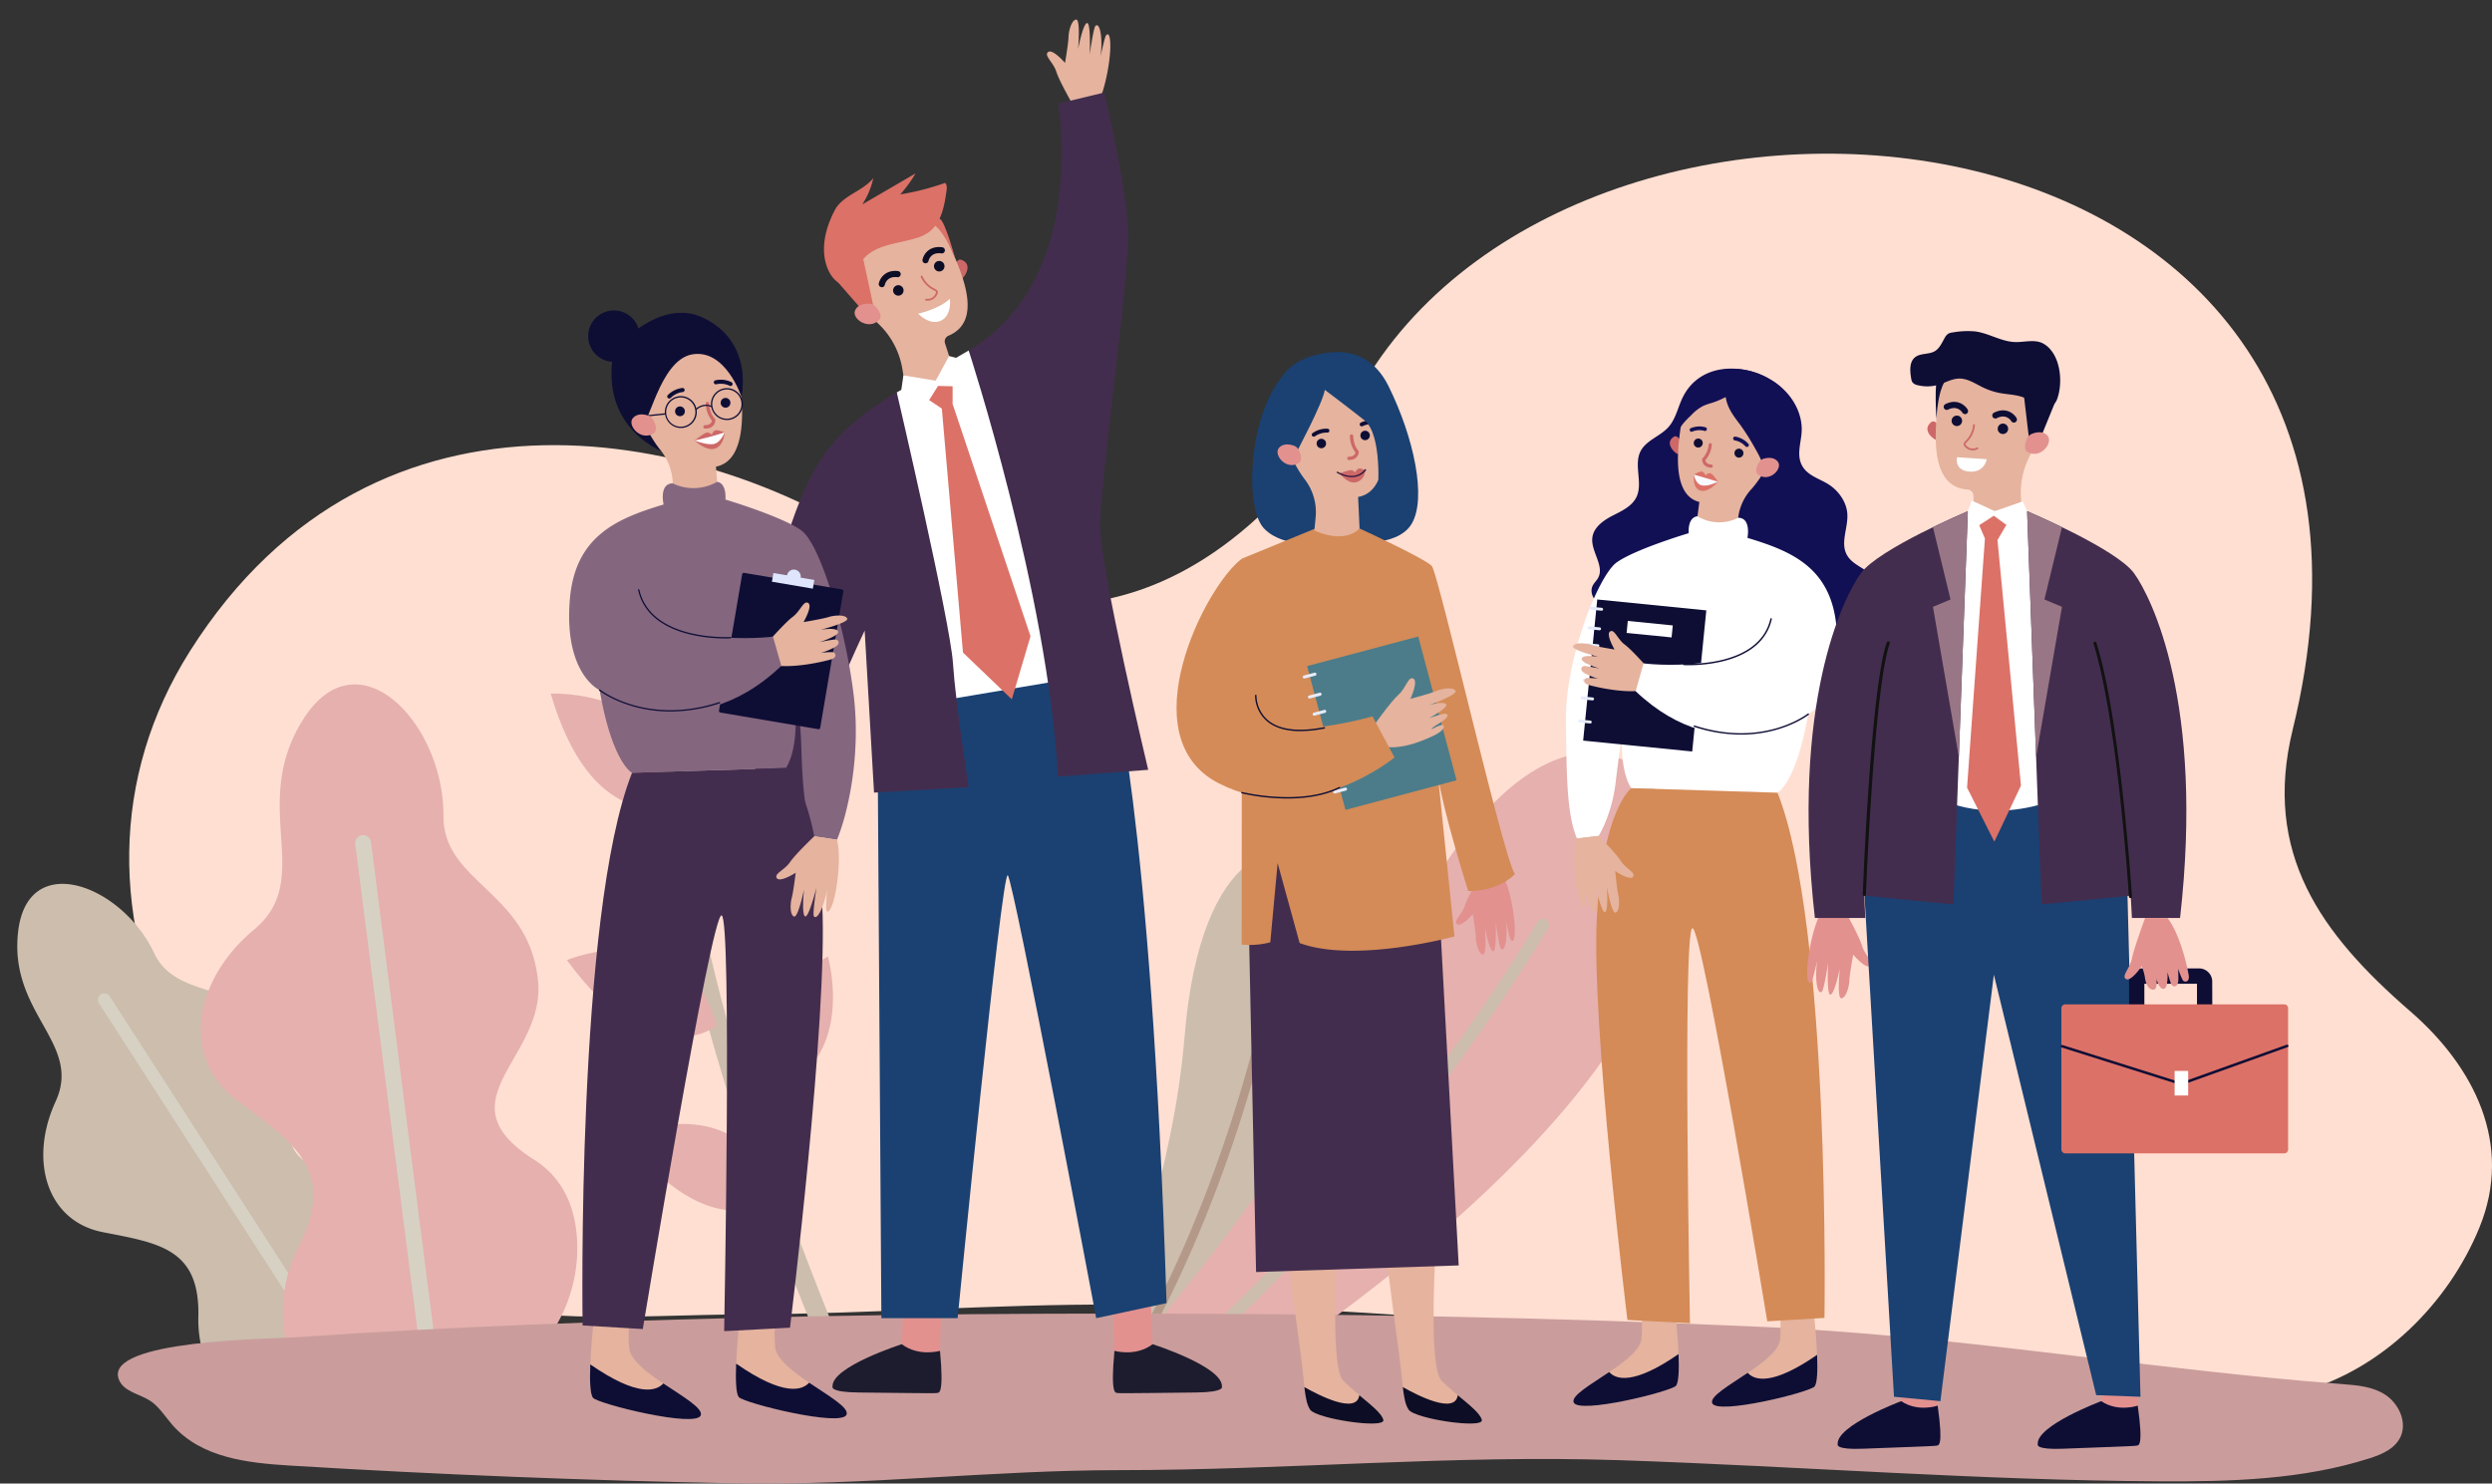 <svg xmlns="http://www.w3.org/2000/svg" viewBox="0 0 1109.09 660.37"><rect x="0" y="0" width="1109.09" height="660.37" fill="#333333" stroke="none"/><defs><style>.cls-1{fill:#ffdfd2;}.cls-2{fill:#ccbdad;}.cls-3{fill:#b49989;}.cls-4{fill:#e5b0ae;}.cls-5{fill:#d7d1c4;}.cls-6{fill:#ca9d9c;}.cls-7{fill:#e2918f;}.cls-8{fill:#e5b39e;}.cls-9{fill:#1d1c2e;}.cls-10{fill:#fff;}.cls-11{fill:#1a4172;}.cls-12{fill:#432d4e;}.cls-13{fill:#cd6868;}.cls-14{fill:#0d0d25;}.cls-15{fill:#dc7167;}.cls-16{fill:#d48b57;}.cls-17{fill:#4c7c89;}.cls-18{fill:#e7ecfb;}.cls-19{fill:#0e0e35;}.cls-20{fill:#24153b;}.cls-21{fill:#121054;}.cls-22{fill:#f9f9fb;}.cls-23{fill:#84667f;}.cls-24{fill:#dee5fc;}.cls-25{fill:#121212;}.cls-26{fill:#997686;}</style></defs><g id="圖層_5" data-name="圖層 5"><path class="cls-1" d="M182.2,573c-20.21-7.61-38.68-19.1-54.37-36.21-18.5-20.18-35.08-42.37-47.76-66.68C49.64,411.7,48.86,346.27,84.54,289.84c83.3-131.73,232.62-98.16,310.93-43.48C428.82,269.65,525.39,307,607.34,170,708.59.63,1091,37,1020.41,324.68c-13.53,55.2,12.52,91,52.28,125.46,28.46,24.64,45.94,59.13,30.85,96.16-13.8,33.86-43.32,63.19-78.84,73.05-28.37,7.87-58.49,4.19-87.72.62-144.58-17.66-293.44-39.26-439.26-39.26-55.24-.28-110.62,4.21-165.62,4.36C281.54,585.21,230.78,591.25,182.2,573Z"/><path class="cls-2" d="M520.52,606.78C553.84,563.83,636,446.72,590.38,389.21c-17.39-21.93-56.18-13.24-63.15,72-4.9,59.77-27.18,119.81-37.76,145.54Z"/><path class="cls-3" d="M504.83,606.78c21.59-36.67,36.59-75.49,45.93-104,12.59-38.43,18-67,18-67.29a1.88,1.88,0,0,0-3.7-.68c-.05.28-5.37,28.66-17.9,66.86-9.45,28.81-24.69,68.19-46.71,105.12Z"/><path class="cls-4" d="M740.83,360.36c-13.11-38.33-70.24-45.26-121,67.7-35,77.82-93,147.87-120.55,178.72h66C641,554.87,771.45,449.9,740.83,360.36Z"/><path class="cls-2" d="M688,409.32a2.73,2.73,0,0,0-3.72,1c-.21.37-21.21,36.5-56.79,82.56-25.3,32.75-62.17,75.81-106.45,113.91h8.29c42.54-37.37,78-78.85,102.52-110.66,35.78-46.33,56.93-82.72,57.14-83.09A2.72,2.72,0,0,0,688,409.32Z"/><path class="cls-2" d="M88.27,586.31a52.66,52.66,0,0,0,4.42,22.36H165.9c18.67-17,24.13-44.86,11.76-67.52-5.5-10.08-13.85-18-26.52-19.5-39.68-4.72-11.81-34.73-26.39-58.71C108,435.32,78.85,446,68.58,424.19,54.29,393.86,12.32,378,8.07,414.65s28.67,49.54,16.68,75.65-4,53.23,20.9,58.15S89.11,555.6,88.27,586.31Z"/><path class="cls-5" d="M155.4,608.67,48.92,443.6a2.87,2.87,0,1,0-4.82,3.1l104.48,162Z"/><path class="cls-4" d="M105.49,489.84c25.16,18.76,44.72,31.16,27.42,65-9.1,17.79-8.94,38.71-2,53.81H231.41a68,68,0,0,0,25.43-56.59c-.78-14.19-5.88-27.49-19.24-35.92-41.79-26.43,5.34-45.09,1.84-79.64-4-39.81-42.23-43.41-42.07-73.25.21-41.5-38.21-81.6-62.5-42.92s5.6,70.63-21.71,93.39S80.33,471.08,105.49,489.84Z"/><path class="cls-5" d="M187.91,608.67h7.15l-30-234.2a3.55,3.55,0,0,0-7,.89Z"/><path class="cls-2" d="M373,595.82c-64.34-157.4-84.22-268.76-57.46-323.12a4.38,4.38,0,1,0-7.85-3.87c-16.1,32.7-16.61,83.79-1.51,151.87,11,49.68,30.28,108.47,57.37,175.12Z"/><path class="cls-4" d="M297.82,358.89s-34.67,11.62-52.71-50.14C245.11,308.75,303.23,306,297.82,358.89Z"/><path class="cls-4" d="M305.47,391.21s-13.52-34,47.14-55.42C352.61,335.79,358.56,393.67,305.47,391.21Z"/><path class="cls-4" d="M303.2,296.83s-24.08-27.52,26-68C329.16,228.87,354.07,281.44,303.2,296.83Z"/><path class="cls-4" d="M318.86,456.71s-28.7,22.66-66.56-29.36C252.3,427.35,306.07,405.13,318.86,456.71Z"/><path class="cls-4" d="M331.64,488.46s-19.2-31.12,36.84-62.74C368.48,425.72,384.36,481.7,331.64,488.46Z"/><path class="cls-4" d="M344.82,533.66s-28.26,23.2-67.11-28.09C277.71,505.57,331.05,482.33,344.82,533.66Z"/><path class="cls-6" d="M1010.49,613.32q16,1.56,32.18,2.8c6.57.5,13.42,1.09,19,4.77s9.53,11.45,7,18c-2.24,5.75-8.32,8.41-13.88,10.19-30.1,9.64-62,10.46-93.38,10.3-80.1-.39-160-6.68-240.08-9.39-74.63-2.53-148.48,4.41-222.88,4.41-57.21,0-113.11,6.94-171,5.87q-99.23-1.85-198.32-7.9c-18.8-1.15-39.53-3.35-52.43-18.12-3.24-3.72-5.92-8.19-10-10.81-4.85-3.12-11.84-3.93-13.88-9.6-6.32-17.51,68.23-17.82,78.37-18.54,34.81-2.45,69.66-4.22,104.51-5.64,87.53-3.59,175.15-4.95,262.74-4.95,95.9,0,191.83,1.58,287.65,6C861.9,594.25,935.3,606,1010.49,613.32Z"/><path class="cls-7" d="M353.56,360.81s5,10.68,5.93,14.94,5,7.68,2.88,9-7.05-5.46-7.05-5.46-2.23,8.59-2.52,11.34-2,7.52-4.06,7.46S349,385,349,385s-3,10.83-4.89,11.18-.07-14-.07-14-2.64,11.71-3.65,12.45-2-.53-2.07-4.9a42.28,42.28,0,0,1,1-8.86s-2.47,8.09-3.11,9-2.14,1.6-1.56-4.89,4.13-20.31,8.71-26.5Z"/><path class="cls-8" d="M477.3,46.29s-5.87-10.22-7.18-14.39-5.66-7.22-3.64-8.75S474,28,474,28s1.5-8.75,1.55-11.5,1.39-7.67,3.41-7.79.86,13.11.86,13.11,2.08-11,3.92-11.55S485,24.19,485,24.19s1.64-11.89,2.58-12.71,2,.35,2.47,4.7a40.93,40.93,0,0,1-.23,8.91s1.78-8.27,2.34-9.18,2-1.78,2,4.74-2.4,20.59-6.43,27.14Z"/><path class="cls-7" d="M402.32,573s-.86,25.45-1.08,25.81,1.69,3.63,1.69,3.63l7.95,1.83,7.48-3s.5-23.67,1.44-27.36S402.32,573,402.32,573Z"/><path class="cls-9" d="M418.36,601.29s-9.4,2.79-17-2.94c0,0-31.35,10-30.83,18.87,0,0-1.44,2.55,11.93,2.63s34.12.49,34.69.21S420.23,621.31,418.36,601.29Z"/><path class="cls-7" d="M512,573s.86,25.45,1.07,25.81-1.68,3.63-1.68,3.63l-8,1.83-7.49-3s-.49-23.67-1.44-27.36S512,573,512,573Z"/><path class="cls-9" d="M496,601.29s9.41,2.79,17-2.94c0,0,31.34,10,30.83,18.87,0,0,1.43,2.55-11.93,2.63s-34.13.49-34.7.21S494.11,621.31,496,601.29Z"/><polygon class="cls-10" points="431.11 156.01 399.12 174.69 394.73 196.61 419.5 318 473.52 309.74 452.76 186.56 431.11 156.01"/><path class="cls-11" d="M494.46,299.13s17.73,59.49,24.73,280.92l-31.31,6.71S451.2,392.05,448.52,389.62,426.2,586.76,426.2,586.76H392.27l-1.79-270.1Z"/><path class="cls-12" d="M431.11,156s35.27,108,39.73,189.67l40.18-3s-21.43-90-21.43-108.46,12.5-107.44,12.5-128.42-10.71-64.59-10.71-64.59l-20.32,4.91S484.53,124.83,431.11,156Z"/><path class="cls-12" d="M399.12,174.69s23.81,102.13,25,120.42,7,55.28,7,55.28L389,352.82l-4.17-72.14s-13.1,27.5-16.07,39.33-8.34,44.57-8.34,44.57h-23.8s-3.58-73.22,8.92-111.31S362.66,196.2,399.12,174.69Z"/><path class="cls-13" d="M424.93,118.54s.91-3.58,2.84-2.92c4.93,1.65,2.41,6.88.13,8.64Z"/><path class="cls-8" d="M422.05,107.53h0c-.1-.31-.19-.61-.3-.92a25.07,25.07,0,1,0-41.92,25.46c4.12,4.77,7.71,8.84,11.13,12.06a35.8,35.8,0,0,1,10.64,20.09l1,6c17.25,2.67,21.37-6.85,21.37-6.85l-3.38-10.54a2.77,2.77,0,0,1,1.58-3.41h0C439.83,142,424.89,115.66,422.05,107.53Z"/><path class="cls-14" d="M402,128.48a2.33,2.33,0,1,0-1.43,3A2.33,2.33,0,0,0,402,128.48Z"/><path class="cls-14" d="M420.22,117.71a2.34,2.34,0,1,0-1.44,3A2.34,2.34,0,0,0,420.22,117.71Z"/><path class="cls-14" d="M392.91,127.8a1.5,1.5,0,0,1-.73,0,1.36,1.36,0,0,1-1.06-1.61c.46-2.23,2.86-6.25,8.66-5.51a1.37,1.37,0,0,1-.35,2.71c-4.76-.61-5.6,3.19-5.63,3.35A1.38,1.38,0,0,1,392.91,127.8Z"/><path class="cls-14" d="M412.36,117.13a1.34,1.34,0,0,1-.72.05,1.36,1.36,0,0,1-1.06-1.61c.46-2.23,2.86-6.25,8.65-5.51a1.37,1.37,0,1,1-.34,2.71c-4.76-.61-5.6,3.19-5.64,3.35A1.35,1.35,0,0,1,412.36,117.13Z"/><polygon class="cls-15" points="372.84 125.53 384.86 139.3 388.86 136.94 384.22 115.38 372.84 125.53"/><path class="cls-7" d="M389.35,136.19a3.71,3.71,0,0,0-2.43-1c-1.86-.09-5,.2-6.29,2.87-1.89,3.92,6.65,9.59,11.1,3.74C391.73,141.78,392.8,139.55,389.35,136.19Z"/><path class="cls-13" d="M416.11,132.5a4.66,4.66,0,0,1-4.06,1.28.39.39,0,0,1-.3-.48.4.4,0,0,1,.48-.31,3.78,3.78,0,0,0,4.07-2.11,1.44,1.44,0,0,0,.27-.93c-.08-.27-.52-.5-1.12-.82a12,12,0,0,1-5.64-5.85.42.42,0,0,1,.19-.55.4.4,0,0,1,.54.18,11.15,11.15,0,0,0,5.29,5.51c.75.39,1.34.7,1.52,1.29a2.1,2.1,0,0,1-.33,1.56A5.53,5.53,0,0,1,416.11,132.5Z"/><path class="cls-10" d="M408.63,139.62s9.37-2,14.14-6.67c0,0,1,7.4-4,9.78S408.63,139.62,408.63,139.62Z"/><path class="cls-15" d="M415,99.67s4.24,1.2,10.09,15.27c0,0-4.44-16.42-6.83-17.56S415,99.67,415,99.67Z"/><path class="cls-15" d="M371.54,93.54c3.48-6.62,12.5-8.38,17.13-14.26A34.59,34.59,0,0,1,383.76,91l23.73-13.82a59,59,0,0,1-6.82,9.35,112.57,112.57,0,0,0,19.95-5.12c.91.85.81,2.31.63,3.55-.94,6.79-2.32,14.34-7.87,18.39a19.3,19.3,0,0,1-5.76,2.68c-8.05,2.49-17.57,2.74-23.17,9.05-2.59,2.92-4.62,11.3-9.35,11.34C370.9,126.51,360.75,114.1,371.54,93.54Z"/><polygon class="cls-15" points="423.97 170.97 423.97 179.83 419.35 181.99 412.66 177.52 416.82 170.97 423.97 170.97"/><polygon class="cls-10" points="401.14 173.51 402.07 167.09 416.43 169.45 422.4 158.48 425.5 159.29 427.09 172.02 417.49 171.79 412.66 179.46 401.14 173.51"/><polygon class="cls-15" points="423.97 179.83 458.64 283.21 450.31 311.3 428.58 290.47 419.06 180.5 423.97 179.83"/><path class="cls-7" d="M658.63,389.94s-5.5,9.47-6.73,13.34-5.28,6.69-3.41,8.12,7-4.48,7-4.48,1.36,8.14,1.4,10.7,1.27,7.13,3.14,7.25.84-12.18.84-12.18,1.89,10.27,3.6,10.75,1.23-12.94,1.23-12.94,1.48,11.05,2.35,11.82,1.89-.32,2.31-4.36a38.36,38.36,0,0,0-.18-8.28s1.63,7.69,2.14,8.54,1.85,1.66,1.85-4.4-2.14-19.13-5.86-25.24Z"/><path class="cls-8" d="M596,543s-5,64.71,1.84,71.59,17,13.31,17.9,17.44-29.83-.46-32.59-4.59-2.29-11-5-30.29S571.17,543,571.17,543Z"/><path class="cls-14" d="M615.69,632.05c-.63-2.81-5.5-6.68-10.72-11-1.15,8.84-18.5-.22-24.46-3.62.6,5,1.16,7.92,2.59,10.07C585.86,631.59,616.61,636.18,615.69,632.05Z"/><path class="cls-8" d="M639.78,543s-5,64.71,1.83,71.59,17,13.31,17.9,17.44-29.83-.46-32.58-4.59-2.3-11-5-30.29S615,543,615,543Z"/><path class="cls-14" d="M659.51,632.05c-.63-2.81-5.5-6.68-10.72-11-1.15,8.84-18.5-.22-24.46-3.62.6,5,1.16,7.92,2.6,10.07C629.68,631.59,660.43,636.18,659.51,632.05Z"/><path class="cls-11" d="M583.81,158.88s22.81-10,34.17,13,17,49.81,10.35,61.19-28.82,8-28.82,8-26.62,5.42-37.1-6S556.86,165.19,583.81,158.88Z"/><polygon class="cls-12" points="640.64 405.08 649.21 563.28 559.03 566.22 555.66 405.08 563.5 374.72 609.05 365.41 640.64 405.08"/><path class="cls-16" d="M552.72,248.68,585,235.42l20-.22s29.29,13.48,32.23,16.74,32.14,130.88,37,137.09c0,0-6.39,7.61-20.76,7.61,0,0-9.75-30.41-13.34-50l7.18,70.2s-44.08,12.08-68.89,2.94l-9.8-35.59-3.26,35.26a36.32,36.32,0,0,1-12.74,1Z"/><rect class="cls-17" x="589.4" y="288.85" width="51.18" height="66.24" transform="translate(-62.18 169.26) rotate(-14.93)"/><path class="cls-18" d="M585.39,300.76,580.66,302a.67.67,0,0,1-.83-.48.67.67,0,0,1,.48-.83l4.73-1.26a.67.67,0,0,1,.83.48A.68.68,0,0,1,585.39,300.76Z"/><path class="cls-18" d="M587.76,309.64,583,310.9a.68.68,0,1,1-.36-1.31l4.74-1.26a.68.68,0,0,1,.35,1.31Z"/><path class="cls-18" d="M589.8,317.29l-4.74,1.26a.68.68,0,0,1-.83-.48.69.69,0,0,1,.48-.83l4.74-1.26a.68.68,0,0,1,.35,1.31Z"/><path class="cls-18" d="M591.94,325.34l-4.73,1.26a.67.67,0,0,1-.83-.48.68.68,0,0,1,.48-.84l4.73-1.26a.68.68,0,0,1,.35,1.32Z"/><path class="cls-18" d="M594.09,333.38l-4.74,1.26a.67.67,0,0,1-.83-.48.68.68,0,0,1,.48-.83l4.74-1.26a.68.68,0,0,1,.35,1.31Z"/><path class="cls-18" d="M596.23,341.43l-4.73,1.26a.67.67,0,0,1-.83-.48.66.66,0,0,1,.48-.83l4.73-1.27a.68.68,0,0,1,.35,1.32Z"/><path class="cls-18" d="M599,351.92l-4.74,1.26a.68.68,0,1,1-.35-1.31l4.74-1.27a.68.68,0,0,1,.35,1.32Z"/><path class="cls-8" d="M612.12,322s7-9.82,10.33-12.8,4.32-8.34,6.59-7.11-1.32,9-1.32,9,8.78-2.33,11.37-3.46,7.73-2,8.7-.13S636,313.87,636,313.87s6.36-1.92,7.62-.42-7.63,6.25-7.63,6.25,6.56-2.46,7.72-1.93.54,2-3.33,4.3-3.18,2.5-3.18,2.5,3.68-2,4.77-1.86,1.47,2.33-4.6,5.08-13.54,5.64-21.35,4.67Z"/><path class="cls-16" d="M552.72,248.68c-16.33,12.08-50.28,79.34-10.45,99.91s78.37-11.42,78.37-11.42l-9.8-18.29s-42.77,12.41-49.3-1-.33-26.45-.33-26.45-7.51-39.18-8.49-42.77Z"/><path class="cls-13" d="M615.41,196.49s1.81-3,3.41-1.91c4.08,2.88,0,7.14-2.57,8.13Z"/><path class="cls-8" d="M589,158.86A24.17,24.17,0,0,0,567.6,182.6a23.92,23.92,0,0,0,2.56,11c3.71,8.22,6.76,14.85,10.4,19.6a24,24,0,0,1,5,16.83l-.59,6.1c14.32,6.35,20.12-.93,20.12-.93l-.65-14h0c15.06-2.51,11.75-30.35,11.37-38.61h0c0-.31,0-.63,0-.94A24.06,24.06,0,0,0,589,158.86Z"/><path class="cls-19" d="M609.66,193.93a2.1,2.1,0,1,0-2.21,2A2.11,2.11,0,0,0,609.66,193.93Z"/><path class="cls-19" d="M590.18,197.53a2.1,2.1,0,0,0-4.2-.21,2.1,2.1,0,1,0,4.2.21Z"/><path class="cls-13" d="M607.56,209.33s-1.91-1.13-2.95-.72a3.14,3.14,0,0,0-1.49,1.75,2.44,2.44,0,0,0-2.07-1.11,30.2,30.2,0,0,0-4.85,1.48s3.94,5.19,7.72,3.83a5.28,5.28,0,0,0,3.6-5Z"/><path class="cls-20" d="M604.15,212c-4.36,1.39-9-1.45-9.09-1.49a.29.29,0,0,1-.09-.41.28.28,0,0,1,.4-.09c.31.19,7.59,4.62,12.11-1.08a.29.29,0,0,1,.41,0,.3.3,0,0,1,.05.42A7.9,7.9,0,0,1,604.15,212Z"/><path class="cls-19" d="M584.67,194.38a.84.84,0,0,1-.66-.32.86.86,0,0,1,.12-1.23,10.48,10.48,0,0,1,6.7-2,.88.88,0,0,1,.83.92.89.89,0,0,1-.91.83,8.88,8.88,0,0,0-5.52,1.64A.84.84,0,0,1,584.67,194.38Z"/><path class="cls-19" d="M605.87,189.76a.85.85,0,0,1-.6-.43.87.87,0,0,1,.34-1.19,10.37,10.37,0,0,1,7-.81.88.88,0,0,1-.4,1.71,8.62,8.62,0,0,0-5.71.63A.88.88,0,0,1,605.87,189.76Z"/><path class="cls-13" d="M601.54,204.63a3.74,3.74,0,0,0,3.23-3.47.74.74,0,0,0-.19-.51c-2.35-2.61-2.31-6.6-2.31-6.64a.74.74,0,0,0-1.47,0,12.41,12.41,0,0,0,2.46,7.4c-.11.58-.65,1.91-3,1.9a.74.74,0,0,0,0,1.47A6.46,6.46,0,0,0,601.54,204.63Z"/><path class="cls-11" d="M589.62,173.53s9.44,7.07,17.61,13.53,6,32.16,6,32.16l8.77-22s-3.09-44.53-33.35-39.77-22.08,36.67-17.13,43,5.18,1.49,5.18,1.49S588.77,179.39,589.62,173.53Z"/><path class="cls-7" d="M577.81,200a3.57,3.57,0,0,0-1.95-1.61c-1.69-.59-4.65-1.19-6.58.92-2.81,3.09,3.49,10.65,9.19,6.48C578.47,205.79,580.07,204,577.81,200Z"/><path class="cls-19" d="M578.72,325.46c-6.44,0-11.46-1.52-15-4.56a15.32,15.32,0,0,1-5.14-11.33.3.3,0,0,1,.33-.31.32.32,0,0,1,.3.33,14.75,14.75,0,0,0,4.93,10.84c5.12,4.41,13.59,5.5,25.17,3.26a.32.32,0,1,1,.12.62A57.06,57.06,0,0,1,578.72,325.46Z"/><path class="cls-19" d="M573,355.45a93.43,93.43,0,0,1-20.34-2.29.32.32,0,0,1-.23-.39.32.32,0,0,1,.39-.23c.25.07,25.65,6.34,43.2-2.24a.31.31,0,0,1,.42.14.33.33,0,0,1-.14.43C589.06,354.4,580.55,355.45,573,355.45Z"/><path class="cls-21" d="M708.72,239.09c-.94,6.23,5.59,12.75,2.48,18.25-.69,1.22-1.79,2.17-2.39,3.44-1.33,2.78.28,6.31,2.93,7.89s6,1.56,9,.9,5.86-1.91,8.84-2.67c6.7-1.7,13.74-.87,20.64-1s14.15-1.19,20.95.53c7.83,2,14.23,7.44,21.15,11.62a71.41,71.41,0,0,0,22.92,8.9c4.22.85,8.66,1.3,12.76,0,8.19-2.55,12.84-11.75,11.22-20a20.82,20.82,0,0,0-7.35-11.87c-3.26-2.69-7.78-4.21-9.91-8.1-3-5.45.66-12.14.21-18.33-.37-5.22-3.83-10.07-8.11-12.89-4-2.63-9.33-3.86-11.89-8.26-2.78-4.78-.58-10.3-.31-15.38.37-7.28-3.22-14.42-8.61-19.31a32.52,32.52,0,0,0-5.34-3.9c-12.75-7.47-31.16-7.23-38.77,7.52-2.33,4.52-3.19,9.88-6.58,13.68-3.67,4.12-9.89,5.83-12.41,10.75-3.16,6.18,1.18,14.21-1.86,20.45-2,4.08-6.5,6.14-10.54,8.2S709.4,234.6,708.72,239.09Z"/><path class="cls-8" d="M744.83,576.77s4.34,35.68,1.13,40.08c-1.83,2.51-43.68,12.95-45.65,7.42s29.31-17.7,30.28-28.5A67.16,67.16,0,0,0,729,575.24Z"/><path class="cls-19" d="M747.06,602.74c-20.23,14-28,11.25-30.88,8-8.3,5.59-16.91,10.5-15.84,13.48,2,5.53,43.81-4.91,45.64-7.42C747.16,615.24,747.32,609.44,747.06,602.74Z"/><path class="cls-8" d="M806.49,577.11s4.35,35.69,1.13,40.09c-1.83,2.51-43.67,12.94-45.64,7.42s29.3-17.71,30.28-28.51a67.31,67.31,0,0,0-1.57-20.52Z"/><path class="cls-19" d="M808.72,603.08c-20.23,14-28,11.26-30.87,8-8.31,5.59-16.91,10.5-15.85,13.48,2,5.53,43.81-4.9,45.64-7.42C808.82,615.59,809,609.79,808.72,603.08Z"/><path class="cls-13" d="M748.11,196.45s-1.48-3-3.08-2.07c-4.08,2.4-.56,6.74,1.8,7.88Z"/><path class="cls-8" d="M775.8,165.78a22.82,22.82,0,0,1,15,34.28c-4.14,7.48-7.55,13.49-11.35,17.7a22.66,22.66,0,0,0-6,15.5l.08,5.81c-14,4.88-18.93-2.45-18.93-2.45l1.7-13.17h0c-14-3.54-8.71-29.57-7.71-37.34h0l.09-.88A22.84,22.84,0,0,1,775.8,165.78Z"/><path class="cls-21" d="M774.44,189a98.74,98.74,0,0,1,6.4,10.09c2.11,3.65,4.29,7.52,4.32,11.74,4-2.32,6.92-6.17,9.44-10.08a21.5,21.5,0,0,0,2.88-5.77c.81-2.94.47-6.06.12-9.1-.45-3.91-1-8-3.17-11.26a18.83,18.83,0,0,0-5.77-5.21,32.11,32.11,0,0,0-17.24-5.25A23.11,23.11,0,0,0,755,171c-5.41,5.68-7,13.89-8.34,21.62,1.2-3.13,3.68-5.55,6.09-7.87a19.69,19.69,0,0,1,5.15-4c3.37-1.55,4.19-1,10.13-4C768.82,181.7,771.43,185,774.44,189Z"/><path class="cls-7" d="M783.1,205.51a3.37,3.37,0,0,1,2-1.37c1.65-.43,4.49-.76,6.14,1.38,2.42,3.14-4.13,9.79-9.18,5.41C782,210.93,780.66,209.14,783.1,205.51Z"/><path class="cls-19" d="M753.82,197.15a2,2,0,0,1,4,.13,2,2,0,1,1-4-.13Z"/><path class="cls-19" d="M771.94,201.66a2,2,0,1,1,1.92,2.05A2,2,0,0,1,771.94,201.66Z"/><path class="cls-21" d="M777.34,198.94a.9.9,0,0,0,.69-.16.84.84,0,0,0,.14-1.17,10,10,0,0,0-5.79-3.25.83.83,0,0,0-1,.68.85.85,0,0,0,.68,1,8.28,8.28,0,0,1,4.77,2.65A.8.8,0,0,0,777.34,198.94Z"/><path class="cls-21" d="M759.12,191.79a.83.83,0,0,0,0-1.56,9.88,9.88,0,0,0-6.63.37.83.83,0,0,0,.64,1.53,8.22,8.22,0,0,1,5.44-.33A.92.92,0,0,0,759.12,191.79Z"/><path class="cls-13" d="M760.33,208a3.54,3.54,0,0,1-2.77-3.53.69.69,0,0,1,.22-.47,10.31,10.31,0,0,0,2.69-6.09.69.69,0,0,1,.74-.65.69.69,0,0,1,.65.73,11.68,11.68,0,0,1-2.9,6.8c.07.56.47,1.85,2.7,2a.7.7,0,0,1,.64.75.69.69,0,0,1-.75.64A6.07,6.07,0,0,1,760.33,208Z"/><path class="cls-15" d="M753.9,211.24s2.79-1.68,3.77-1.28a3,3,0,0,1,1.41,1.7,2.31,2.31,0,0,1,2-1c1.24.12,3.53,3.78,3.53,3.78s-4.16,5-7.84,3.92-2.85-6.81-2.85-6.81Z"/><path class="cls-22" d="M753.9,211.24l10.7,3.17s-4.3,2.33-7.22,1.64S753.9,211.24,753.9,211.24Z"/><path class="cls-10" d="M777.72,239.42s1.8-8.86-4.1-8.95a18.74,18.74,0,0,1-18.12-.64s-4.3-.09-3.93,7.51c0,0-24.1,7.19-32.15,13.09s-22.88,42.79-22.5,70.75c.33,23.5.27,40.85,4.91,52.05l9.67-1.14s5.92-9.36,7.6-24.09c.93-8.11,3.09-23.82,3.09-23.82s-2,17.51,3.79,26.67l65.11,2s8.32-4.1,13.67-35c0,0,15.14-6.69,12.63-38.14C815.22,252.67,797.36,245.34,777.72,239.42Z"/><path class="cls-16" d="M726,350.85s-12.84,9.6-15.32,57.7,13.62,179,13.62,179l27.84,1.46s-3.33-175.31,1.09-175.84,33.31,175,33.31,175L812,586.64s2.78-174-20.88-233.77Z"/><rect class="cls-19" x="707.61" y="269.13" width="48.78" height="63.13" transform="translate(33.49 -71.23) rotate(5.7)"/><path class="cls-18" d="M712.71,271.84l-4.64-.46a.65.65,0,0,1,.13-1.29l4.64.46a.65.65,0,1,1-.13,1.29Z"/><path class="cls-18" d="M711.84,280.56l-4.64-.47a.64.64,0,0,1-.58-.71.65.65,0,0,1,.71-.58l4.64.47a.64.64,0,0,1,.58.71A.65.65,0,0,1,711.84,280.56Z"/><path class="cls-18" d="M711.09,288.07l-4.64-.47a.64.64,0,0,1-.58-.71.65.65,0,0,1,.71-.58l4.64.47a.64.64,0,0,1,.58.71A.65.65,0,0,1,711.09,288.07Z"/><path class="cls-18" d="M710.3,296l-4.64-.46a.65.65,0,0,1,.13-1.29l4.64.46a.65.65,0,0,1,.58.71A.64.64,0,0,1,710.3,296Z"/><path class="cls-18" d="M709.52,303.86l-4.65-.46a.65.65,0,0,1,.13-1.29l4.64.46a.64.64,0,0,1,.58.71A.63.63,0,0,1,709.52,303.86Z"/><path class="cls-18" d="M708.73,311.76l-4.65-.47a.65.65,0,0,1-.58-.71.66.66,0,0,1,.71-.58l4.65.47a.65.65,0,0,1,.58.71A.66.66,0,0,1,708.73,311.76Z"/><path class="cls-18" d="M707.7,322.05l-4.65-.46a.66.66,0,0,1-.58-.71.65.65,0,0,1,.71-.58l4.65.46a.66.66,0,0,1,.58.71A.64.64,0,0,1,707.7,322.05Z"/><rect class="cls-10" x="724.14" y="277.41" width="20.12" height="5.36" transform="translate(31.46 -71.56) rotate(5.7)"/><path class="cls-8" d="M733.6,297.61s-7.19-8.26-10.46-10.66-4.63-7.16-6.58-5.85,2,8,2,8S710.4,287.8,708,287s-7.16-1.1-7.88.64,11.26,4.72,11.26,4.72-7.12-1.27-7.45.91c-.26,1.75,8,4.37,8,4.37a58.77,58.77,0,0,0-6.73-1.19c-1.39.07-2.75,2,.94,3.67a30.66,30.66,0,0,0,5.12,2,30.71,30.71,0,0,0-5.13-.33c-1,.21-2.19,2.23,1.12,3.15,5.84,1.61,17.6,3.76,24.58,2.2Z"/><path class="cls-10" d="M804.76,317.9s-38.33,26.38-76.8-10.23l3.51-12.37s49.12,6.08,58-19.79Z"/><path class="cls-19" d="M774.86,327A66.88,66.88,0,0,1,754,323.54a.31.31,0,0,1-.2-.41.32.32,0,0,1,.41-.2c30.69,10.06,50.18-5.13,50.37-5.28a.32.32,0,1,1,.41.5C804.82,318.27,793.61,327,774.86,327Z"/><path class="cls-19" d="M751.54,296.12c-1.36,0-2.17-.05-2.22-.05a.33.33,0,0,1-.3-.35.32.32,0,0,1,.32-.3h0c.34,0,33.61,1.92,38.6-20a.32.32,0,1,1,.63.14C784.25,294.63,759.21,296.12,751.54,296.12Z"/><path class="cls-8" d="M711.5,372.09s7.73,7.76,9.89,11.19,6.82,5.13,5.37,7-7.88-2.55-7.88-2.55.75,8.21,1.37,10.7.58,7.22-1.21,7.81-3.9-11.57-3.9-11.57.78,10.42-.75,11.32-4.47-12.21-4.47-12.21,1.37,11.07.72,12-1.91.17-3.34-3.63a38.61,38.61,0,0,1-1.93-8.05s.38,7.85.1,8.8-1.37,2.07-2.91-3.78-2.78-19.05-.73-25.9Z"/><path class="cls-19" d="M296.58,201.76s-30.41-10-23.41-45.73c0,0,20.14-24.34,40.13-14.45s17.38,29.89,17,32.49S296.58,201.76,296.58,201.76Z"/><path class="cls-8" d="M300.86,143.75a25,25,0,0,0-21.38,25.14,24.71,24.71,0,0,0,3,11.29c4.06,8.39,7.4,15.14,11.3,19.95a24.77,24.77,0,0,1,5.61,17.24l-.43,6.32c15,6.16,20.75-1.53,20.75-1.53l-1.06-14.44h0c15.48-3,11.27-31.69,10.64-40.21h0c0-.32,0-.64,0-1A24.9,24.9,0,0,0,300.86,143.75Z"/><path class="cls-19" d="M325.08,179.35a2.17,2.17,0,1,0-2.22,2.12A2.16,2.16,0,0,0,325.08,179.35Z"/><path class="cls-19" d="M304.81,183.15a2.18,2.18,0,1,0-2.22,2.12A2.18,2.18,0,0,0,304.81,183.15Z"/><path class="cls-19" d="M298,177.39a.88.88,0,0,1-.73-.22.9.9,0,0,1-.09-1.27,10.84,10.84,0,0,1,6.51-3.2.89.89,0,0,1,1,.8.91.91,0,0,1-.79,1,9.06,9.06,0,0,0-5.35,2.6A1,1,0,0,1,298,177.39Z"/><path class="cls-19" d="M318.23,171a.87.87,0,0,1-.5-.57.9.9,0,0,1,.61-1.12,10.73,10.73,0,0,1,7.2.8.9.9,0,1,1-.79,1.62,9.07,9.07,0,0,0-5.91-.69A.91.91,0,0,1,318.23,171Z"/><path class="cls-13" d="M315.17,190.68A3.85,3.85,0,0,0,318.4,187a.73.73,0,0,0-.21-.52c-2.5-2.63-2.57-6.75-2.57-6.8a.76.76,0,0,0-1.52,0,12.75,12.75,0,0,0,2.76,7.57c-.11.61-.63,2-3.07,2a.76.76,0,0,0,0,1.52A6.74,6.74,0,0,0,315.17,190.68Z"/><path class="cls-19" d="M285.49,188.28c2.95,4,7.68-28,22.59-30.54S330,176.67,330,176.67s2.49-12.7-3.83-22.07-21.57-17.82-35.82-9S271.41,169,285.49,188.28Z"/><path class="cls-19" d="M284.51,147.68a11.45,11.45,0,1,0-9.32,13.24A11.45,11.45,0,0,0,284.51,147.68Z"/><path class="cls-19" d="M296,184.64a7.08,7.08,0,1,1,14-2.42h0a7.09,7.09,0,0,1-5.77,8.19,7.11,7.11,0,0,1-8.19-5.77Zm13.4-2.32a6.51,6.51,0,1,0-1.09,4.86,6.46,6.46,0,0,0,1.09-4.86Z"/><path class="cls-19" d="M316.51,181.09a7.08,7.08,0,1,1,14-2.42h0a7.09,7.09,0,0,1-5.77,8.19,7.11,7.11,0,0,1-8.19-5.77Zm5.87-7.63a6.51,6.51,0,1,0,7.53,5.31h0a6.47,6.47,0,0,0-2.67-4.21,6.4,6.4,0,0,0-3.74-1.19A7,7,0,0,0,322.38,173.46Z"/><path class="cls-19" d="M309.88,182.49c3.65-3.09,6.64-1.29,6.76-1.21l.3-.48s-3.45-2.11-7.42,1.25Z"/><rect class="cls-19" x="284.96" y="184.52" width="11.31" height="0.57" transform="translate(-17.76 31.46) rotate(-6.01)"/><path class="cls-7" d="M290.52,186.57a3.72,3.72,0,0,0-2.06-1.61c-1.76-.56-4.84-1.09-6.76,1.14-2.83,3.27,3.9,10.9,9.67,6.44C291.37,192.54,293,190.68,290.52,186.57Z"/><path class="cls-13" d="M322.49,192.47s-3.21-1.33-4.26-.83a3.26,3.26,0,0,0-1.43,1.93,2.54,2.54,0,0,0-2.24-1c-1.35.22-5.4,3.53-5.4,3.53s5.21,5,9.16,3.55,4.17-7.17,4.17-7.17Z"/><path class="cls-10" d="M309.16,196.09a131.78,131.78,0,0,0,13.33-3.62s-1.72,4.61-4.88,5.17S309.16,196.09,309.16,196.09Z"/><path class="cls-8" d="M330,579.64s-4.58,37.56-1.19,42.19c1.93,2.64,46,13.62,48,7.81S346,611,345,599.63A70.93,70.93,0,0,1,346.6,578Z"/><path class="cls-19" d="M327.62,607c21.29,14.77,29.46,11.85,32.5,8.47,8.74,5.89,17.79,11.06,16.68,14.19-2.08,5.82-46.12-5.16-48.05-7.81C327.52,620.13,327.34,614,327.62,607Z"/><path class="cls-8" d="M265.07,580s-4.58,37.56-1.19,42.19c1.93,2.65,46,13.63,48,7.81s-30.85-18.63-31.87-30a70.88,70.88,0,0,1,1.65-21.6Z"/><path class="cls-19" d="M262.72,607.34c21.29,14.76,29.46,11.84,32.5,8.47C304,621.69,313,626.86,311.9,630c-2.08,5.81-46.12-5.17-48-7.81C262.61,620.49,262.44,614.39,262.72,607.34Z"/><path class="cls-23" d="M295.34,224.57s-2.16-9.32,4.06-9.41a21.13,21.13,0,0,0,19.71-.65s4.15-.14,3.76,7.87c0,0,25.36,7.57,33.84,13.78s19.92,44.7,23.31,73.94c3.07,26.41-2.62,51.89-7.5,63.67l-10.15-1.49s-4.67-4.26-5.66-37.57c-.73-24.61-2.91-20.94-2.91-20.94s2.06,18.44-4,28.08L281.28,344s-8.76-4.32-14.4-36.81c0,0-15.93-7-13.28-40.14C255.88,238.52,274.68,230.8,295.34,224.57Z"/><path class="cls-19" d="M374.75,262.38,331.18,255a.76.76,0,0,0-.87.61L320,316.32a.75.75,0,0,0,.62.86l43.57,7.4a.75.75,0,0,0,.86-.62l10.3-60.71A.75.75,0,0,0,374.75,262.38Z"/><rect class="cls-24" x="343.75" y="256.58" width="18.48" height="3.93" transform="translate(48.22 -55.4) rotate(9.63)"/><path class="cls-24" d="M356.33,257.12a3.06,3.06,0,1,0-3.52,2.5A3.07,3.07,0,0,0,356.33,257.12Z"/><path class="cls-12" d="M349.81,341.85s13.51,10.11,16.13,60.73S351.6,591,351.6,591l-29.31,1.54s3.51-184.52-1.15-185.08-35.06,184.14-35.06,184.14L259.3,590s-2.93-183.12,22-246Z"/><path class="cls-8" d="M341.79,285.82s7.57-8.7,11-11.23,4.88-7.54,6.93-6.16-2.09,8.47-2.09,8.47,8.57-1.41,11.14-2.24,7.53-1.16,8.29.67-11.86,5-11.86,5,7.5-1.33,7.84.95c.28,1.85-8.38,4.6-8.38,4.6a62.6,62.6,0,0,1,7.08-1.25c1.47.07,2.9,2.07-1,3.87a32.69,32.69,0,0,1-5.39,2.13,33.58,33.58,0,0,1,5.4-.35c1,.23,2.31,2.35-1.18,3.32-6.14,1.69-18.53,4-25.87,2.32Z"/><path class="cls-23" d="M266.88,307.17s40.35,27.76,80.85-10.77l-3.71-13s-51.69,6.4-61-20.83Z"/><path class="cls-19" d="M298.36,316.71a70.26,70.26,0,0,0,21.95-3.65.3.3,0,0,0,.19-.36.29.29,0,0,0-.36-.19c-32.36,10.61-52.88-5.4-53.08-5.57a.3.3,0,0,0-.4.05.28.28,0,0,0,0,.4C266.86,307.51,278.64,316.71,298.36,316.71Z"/><path class="cls-19" d="M322.9,284.19c1.43,0,2.28-.05,2.34-.06a.28.28,0,0,0,.26-.3.28.28,0,0,0-.28-.27h0c-.35,0-35.43,2-40.68-21.08a.29.29,0,0,0-.34-.22.3.3,0,0,0-.22.34C288.52,282.63,314.84,284.19,322.9,284.19Z"/><path class="cls-8" d="M362.37,372.28s-8.36,7.93-10.75,11.47-7.32,5.19-5.86,7.18,8.38-2.44,8.38-2.44-1.05,8.62-1.77,11.21-.84,7.58,1,8.26,4.47-12,4.47-12-1.15,10.93.44,11.92,5.08-12.7,5.08-12.7-1.79,11.6-1.14,12.63,2,.24,3.64-3.72a41.14,41.14,0,0,0,2.27-8.41s-.64,8.25-.38,9.26,1.38,2.22,3.18-3.89,3.51-20,1.57-27.23Z"/><path class="cls-7" d="M821.67,406.4s5.8,10.41,7.06,14.63,5.62,7.39,3.56,8.9-7.5-5-7.5-5-1.63,8.83-1.72,11.61-1.52,7.73-3.56,7.83-.68-13.27-.68-13.27-2.26,11.14-4.12,11.63-1.09-14.1-1.09-14.1-1.82,12-2.78,12.81-2.05-.39-2.44-4.79a42.28,42.28,0,0,1,.36-9s-1.91,8.33-2.49,9.25-2,1.76-1.93-4.82,2.7-20.77,6.87-27.34Z"/><path class="cls-7" d="M845.94,599.75s.35,24.08.16,24.42,1.76,3.36,1.76,3.36l7.59,1.36,6.93-3.19s-.61-22.38.11-25.91S845.94,599.75,845.94,599.75Z"/><path class="cls-19" d="M862.38,625.7s-8.75,3.06-16.23-2c0,0-29.15,10.92-28.26,19.23,0,0-1.24,2.47,11.39,1.94s32.25-1.1,32.78-1.39S865.05,644.52,862.38,625.7Z"/><path class="cls-7" d="M935,599.75s.34,24.08.16,24.42,1.75,3.36,1.75,3.36l7.6,1.36,6.93-3.19s-.61-22.38.11-25.91S935,599.75,935,599.75Z"/><path class="cls-19" d="M951.42,625.7s-8.75,3.06-16.24-2c0,0-29.14,10.92-28.25,19.23,0,0-1.24,2.47,11.39,1.94s32.25-1.1,32.77-1.39S954.09,644.52,951.42,625.7Z"/><polygon class="cls-11" points="946.12 369.88 952.64 621.74 932.93 621.02 887.39 433.88 863.6 623.7 842.94 621.74 828.06 369.05 859.72 344.84 946.12 369.88"/><path class="cls-13" d="M863.16,189.72s-2-3.07-3.62-1.84c-4.1,3.15,0,7.26,2.67,8.19Z"/><path class="cls-8" d="M862.32,178.42h0c0-.32,0-.64,0-1A25,25,0,1,1,910,187.93c-2.35,5.82-4.41,10.8-6.59,14.94a35.63,35.63,0,0,0-3.55,22.34l1,6c-15.39,8.07-22.34.43-22.34.43l-.21-11a2.78,2.78,0,0,0-2.59-2.71h0C856.68,216.57,862.27,187,862.32,178.42Z"/><path class="cls-19" d="M889.1,190.85a2.32,2.32,0,1,1,2.31,2.34A2.32,2.32,0,0,1,889.1,190.85Z"/><path class="cls-19" d="M868.59,187.31a2.33,2.33,0,1,1,2.31,2.34A2.32,2.32,0,0,1,868.59,187.31Z"/><path class="cls-19" d="M896.29,188.11a1.43,1.43,0,0,0,.71-.19,1.35,1.35,0,0,0,.47-1.86c-1.15-1.95-4.71-5-9.93-2.4a1.37,1.37,0,1,0,1.21,2.45c4.28-2.11,6.3,1.19,6.38,1.33A1.34,1.34,0,0,0,896.29,188.11Z"/><path class="cls-19" d="M874.54,184.35a1.36,1.36,0,0,0,1.18-2.06c-1.16-1.95-4.72-5-9.93-2.39a1.36,1.36,0,0,0,1.2,2.44c4.28-2.11,6.3,1.19,6.38,1.34A1.4,1.4,0,0,0,874.54,184.35Z"/><polygon class="cls-19" points="914.46 179.51 907.59 196.35 903.05 195.41 900.47 173.62 914.46 179.51"/><path class="cls-7" d="M902.36,194.87a3.72,3.72,0,0,1,1.95-1.75c1.73-.68,4.77-1.42,6.85.68,3,3.09-3.17,11.17-9.24,7.1C901.92,200.9,900.19,199.15,902.36,194.87Z"/><path class="cls-13" d="M876,200a4.63,4.63,0,0,0,4.24-.1.39.39,0,0,0,.13-.55.41.41,0,0,0-.55-.14,3.79,3.79,0,0,1-4.52-.67,1.43,1.43,0,0,1-.55-.8c0-.27.32-.63.79-1.12a11.91,11.91,0,0,0,3.42-7.33.41.41,0,0,0-.35-.46.4.4,0,0,0-.45.35,11.06,11.06,0,0,1-3.21,6.89c-.58.61-1,1.09-1,1.7a2,2,0,0,0,.81,1.36A5.16,5.16,0,0,0,876,200Z"/><path class="cls-19" d="M866.39,168.76s-3.6,2.49-4.57,17.64c0,0-1.12-16.9.77-18.74S866.39,168.76,866.39,168.76Z"/><path class="cls-10" d="M902.18,227.53H875.81l-10.23,44.21v84.83s24.22,11.73,56.1-3.61l-9.29-99.26Z"/><path class="cls-12" d="M902.18,227.53S942,244.37,949.81,255.2,981.09,313,970.26,408.61H948.83l-.53-9.93-39.7,3.91Z"/><path class="cls-12" d="M875.81,227.53S836,244.37,828.18,255.2,796.9,313,807.73,408.61h22.43l-.47-9.93,39.7,3.91Z"/><path class="cls-25" d="M948.19,399.79a.71.71,0,0,1-.7-.65c0-.79-5.11-78.93-15.79-112.75A.69.69,0,0,1,933,286c10.73,34,15.81,112.29,15.86,113.08a.69.69,0,0,1-.65.73Z"/><path class="cls-25" d="M829.72,398.83h0a.7.7,0,0,1-.67-.72c.14-3.75,3.57-92,10.69-112.16a.69.69,0,0,1,.89-.42.69.69,0,0,1,.42.88c-7,20-10.57,110.84-10.61,111.75A.69.69,0,0,1,829.72,398.83Z"/><polygon class="cls-15" points="893.63 232.49 889 240.39 899.45 349.72 887.6 374.64 875.46 350.61 883.41 239.71 880.02 231.81 889.12 228.43 893.63 232.49"/><polygon class="cls-10" points="902.18 227.53 900.21 223.19 887.8 227.53 877.54 222.81 875.81 227.53 877.99 235.65 887.35 229.57 896.49 236.21 902.18 227.53"/><path class="cls-19" d="M984.61,450.12h-6.82V437.89H954.37v12.23h-6.82V437.19a5.87,5.87,0,0,1,5.57-6.12H979a5.87,5.87,0,0,1,5.57,6.12Z"/><path class="cls-15" d="M919.19,447.06h97.41a1.76,1.76,0,0,1,1.76,1.76v62.82a1.76,1.76,0,0,1-1.76,1.76H919.19a1.75,1.75,0,0,1-1.75-1.75V448.82A1.76,1.76,0,0,1,919.19,447.06Z"/><path class="cls-19" d="M970.76,483l-.17,0-53.07-16.76a.57.57,0,0,1,.34-1.08l52.88,16.7,47-16.83a.57.57,0,0,1,.72.35.55.55,0,0,1-.34.72L971,483A.63.63,0,0,1,970.76,483Z"/><rect class="cls-10" x="967.83" y="476.7" width="6.04" height="10.94"/><path class="cls-7" d="M954.7,408.61s-5,13.63-5.84,18-4.86,7.91-2.66,9.2,7-5.71,7-5.71a21.76,21.76,0,0,1,1.45,5.24c.37,2.76,1.72,5.3,3.76,5.19s1.33-4.89,1.33-4.89,1.2,5.14,3.48,4.44c1.85-.56,1.45-7.42,1.45-7.42a42.6,42.6,0,0,0,1.67,5.48c.72,1.33,3.22,1.78,3.17-2.64s-.09-4.3-.09-4.3a33.89,33.89,0,0,0,2.08,5.19c.67.86,3.22,1.1,2.56-2.58-1.15-6.48-4.56-19-9.36-25.16Z"/><path class="cls-19" d="M912.7,155.74a11,11,0,0,0-3.88-3.09c-3.73-1.64-8-.25-12.11-.4-6.08-.23-11.54-3.91-17.57-4.72a37.73,37.73,0,0,0-10,.44,5.42,5.42,0,0,0-1.95.52,4.8,4.8,0,0,0-1.69,1.93c-1.24,2.15-2.26,4.64-4.4,5.9-2.66,1.57-6.36.77-8.77,2.7-2.61,2.09-2.3,6.07-1.75,9.36a4.35,4.35,0,0,0,.59,1.81,3.82,3.82,0,0,0,2.28,1.26,17.76,17.76,0,0,0,9.43-.22c3-.92,5.85-2.65,9-2.72,3.88-.09,7.29,2.34,10.79,4a29.72,29.72,0,0,0,7.59,2.47c3.21.59,6.53.66,9.64,1.68,5.26,1.74,13,8.46,15.72.8C917.92,170.92,917.26,161.2,912.7,155.74Z"/><polygon class="cls-26" points="917.71 234.64 909.89 266.85 917.71 270.12 906.19 336.91 902.18 227.53 917.71 234.64"/><polygon class="cls-26" points="860.28 234.64 868.1 266.85 860.28 270.12 871.8 336.91 875.81 227.53 860.28 234.64"/><path class="cls-10" d="M884.25,204.4,871,203.53s-1.44,5.78,5.4,6.39S884.25,204.4,884.25,204.4Z"/></g></svg>